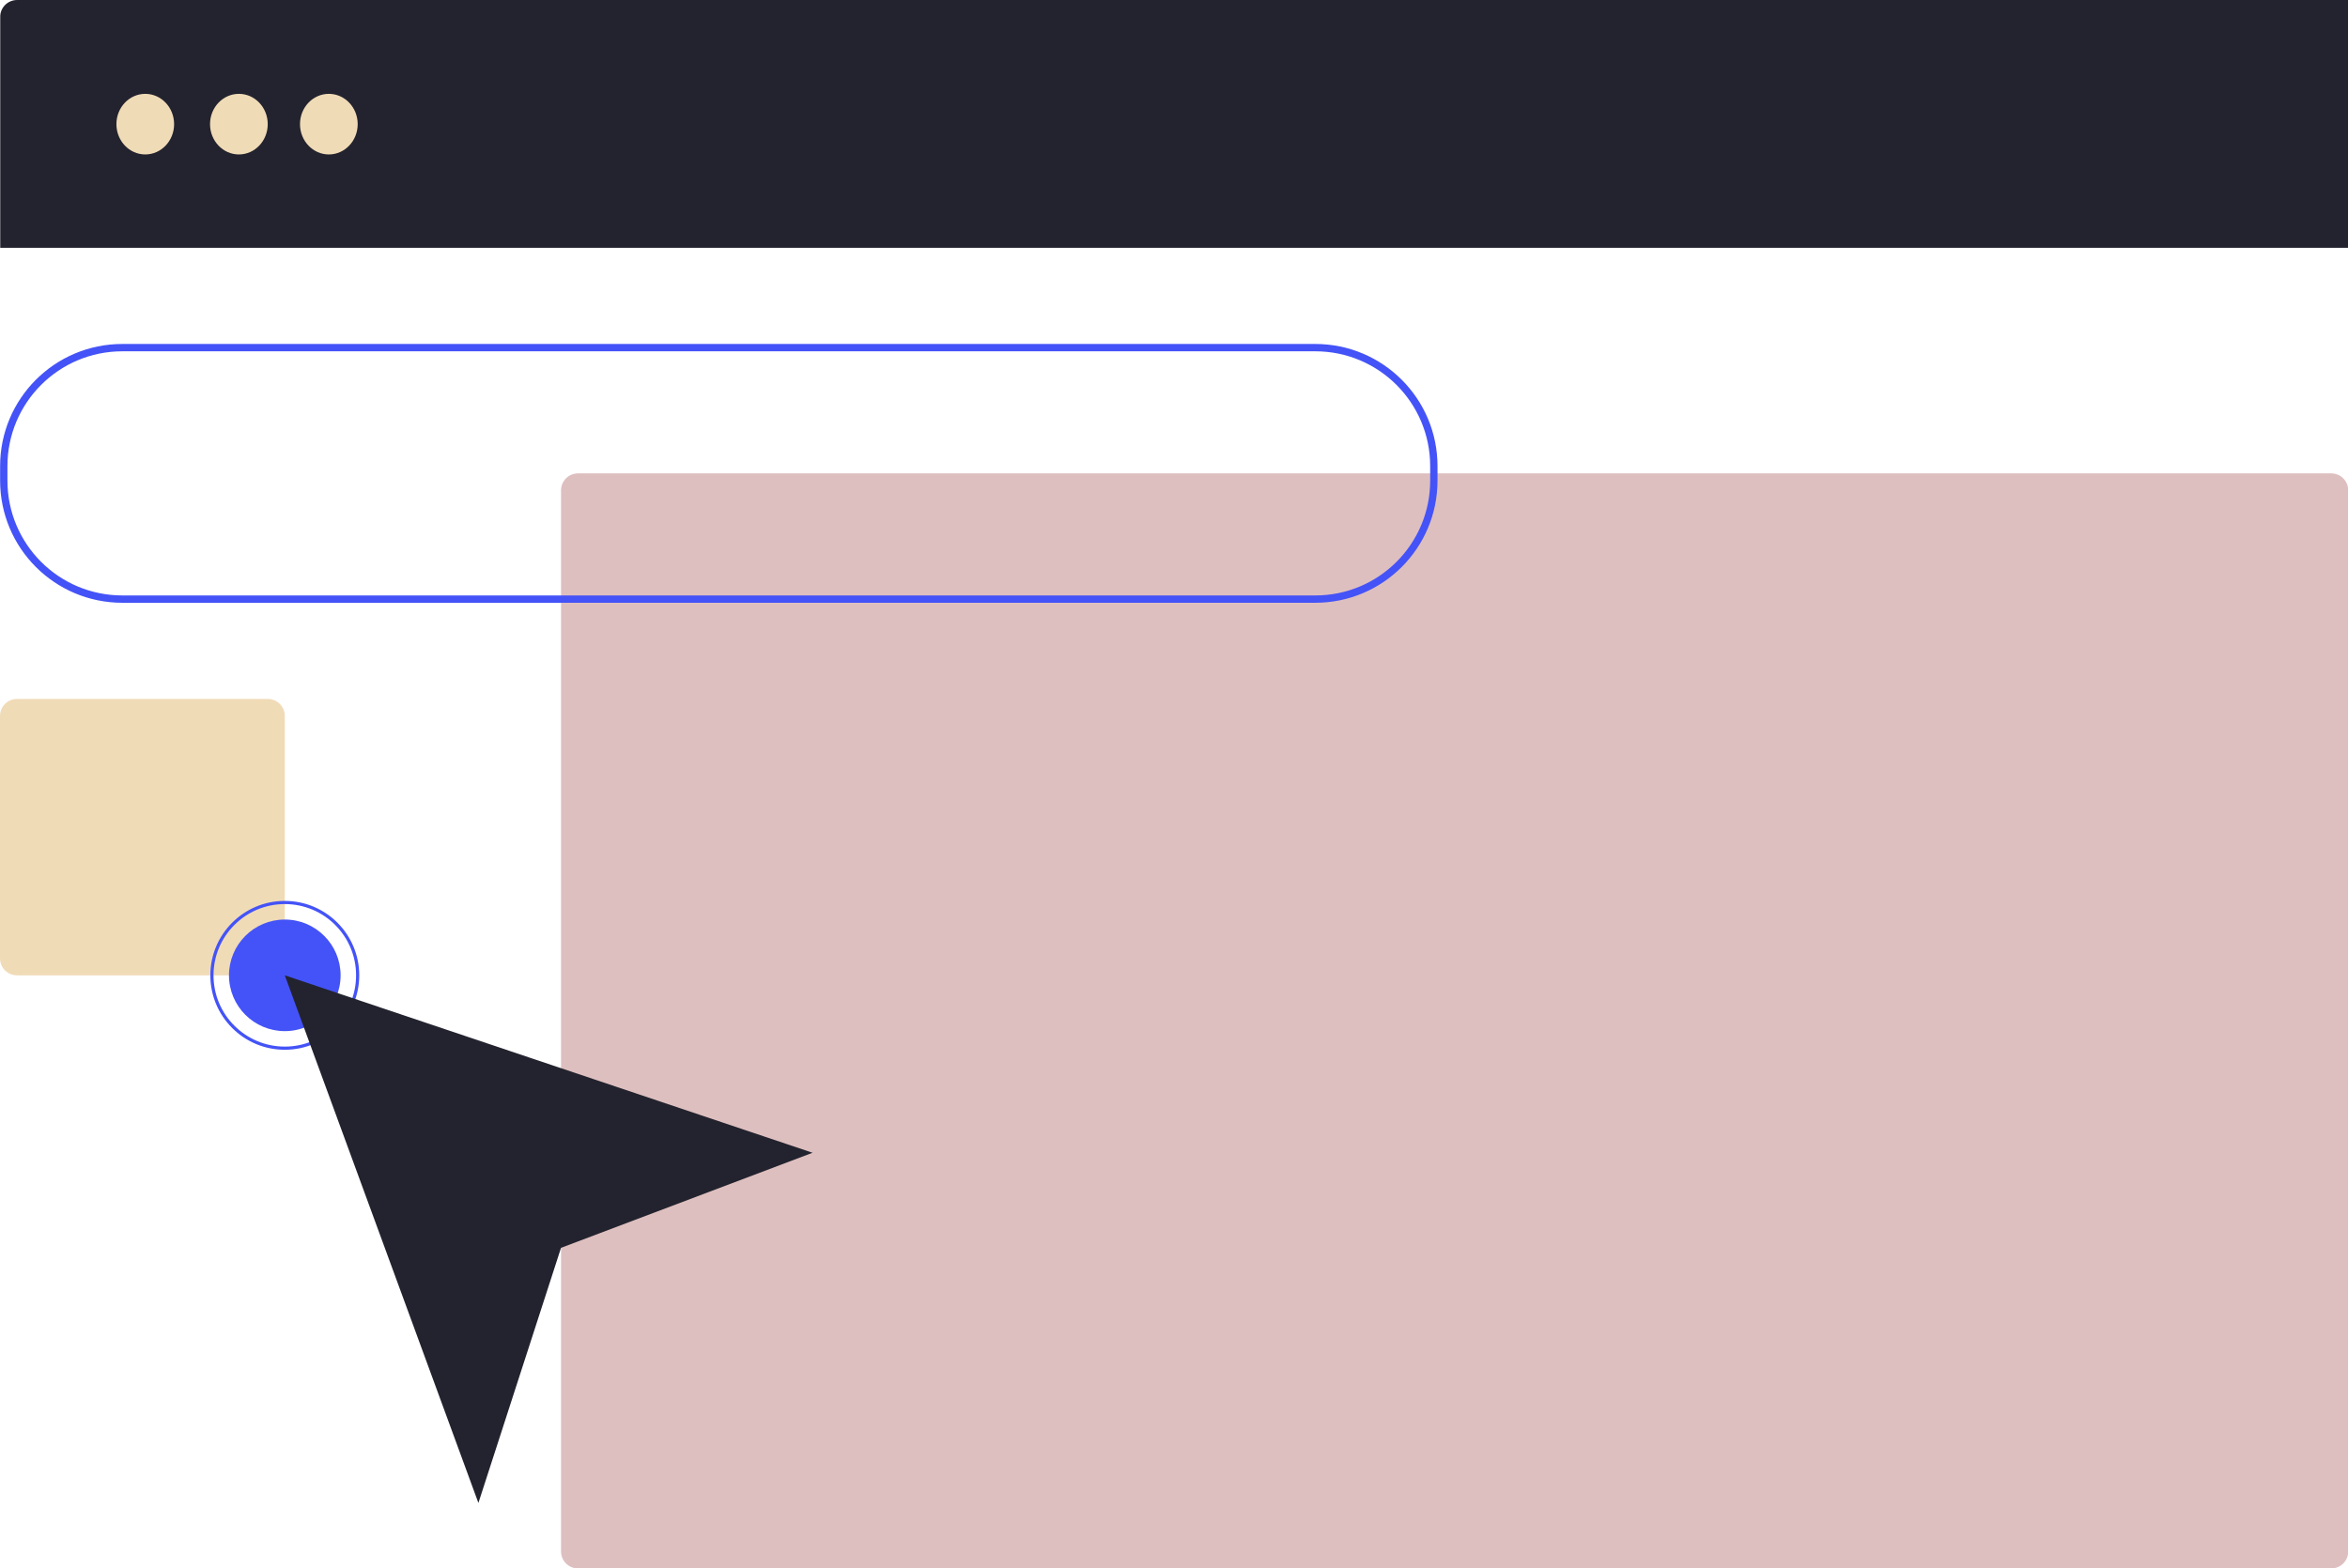 <?xml version="1.0" encoding="UTF-8"?>
<svg xmlns="http://www.w3.org/2000/svg" xmlns:xlink="http://www.w3.org/1999/xlink" id="e82BkM4uXQh1" viewBox="0 0 960.5 641.8" shape-rendering="geometricPrecision" text-rendering="geometricPrecision">
  <style>
#e82BkM4uXQh12_ts {animation: e82BkM4uXQh12_ts__ts 3200ms linear infinite normal forwards}@keyframes e82BkM4uXQh12_ts__ts { 0% {transform: translate(116.5px,399.1px) scale(0.432,0.432)} 15.625% {transform: translate(116.5px,399.1px) scale(1,1)} 31.25% {transform: translate(116.5px,399.1px) scale(0.432,0.432)} 34.375% {transform: translate(116.5px,399.1px) scale(0.432,0.432)} 50% {transform: translate(116.5px,399.1px) scale(1,1)} 65.625% {transform: translate(116.5px,399.1px) scale(0.432,0.432)} 68.75% {transform: translate(116.5px,399.1px) scale(0.432,0.432)} 84.375% {transform: translate(116.5px,399.1px) scale(1,1)} 100% {transform: translate(116.5px,399.1px) scale(0.432,0.432)}} #e82BkM4uXQh12 {animation: e82BkM4uXQh12_c_o 3200ms linear infinite normal forwards}@keyframes e82BkM4uXQh12_c_o { 0% {opacity: 1} 15.625% {opacity: 0} 31.25% {opacity: 0} 34.375% {opacity: 1} 50% {opacity: 0} 65.625% {opacity: 0} 68.75% {opacity: 1} 84.375% {opacity: 0} 100% {opacity: 0}} #e82BkM4uXQh13_ts {animation: e82BkM4uXQh13_ts__ts 3200ms linear infinite normal forwards}@keyframes e82BkM4uXQh13_ts__ts { 0% {transform: translate(116.5px,399.1px) scale(0.761,0.761)} 6.25% {transform: translate(116.5px,399.1px) scale(0.994,0.994)} 31.25% {transform: translate(116.5px,399.1px) scale(0.994,0.994)} 34.375% {transform: translate(116.5px,399.1px) scale(0.761,0.761)} 40.625% {transform: translate(116.5px,399.1px) scale(0.994,0.994)} 65.625% {transform: translate(116.5px,399.1px) scale(0.994,0.994)} 68.75% {transform: translate(116.5px,399.1px) scale(0.761,0.761)} 75% {transform: translate(116.5px,399.1px) scale(0.994,0.994)} 100% {transform: translate(116.5px,399.1px) scale(0.994,0.994)}}
</style>
  <path d="M7,0h953.6v0v101.4v0h-960.5v0-94.4C0,3.1,3.2,0,7,0Z" fill="#22232e"></path>
  <g transform="translate(-652.979-10004.5)">
    <ellipse rx="11.8" ry="12.4" transform="translate(712.4 10055.3)" fill="#f0dbb7"></ellipse>
    <ellipse rx="11.8" ry="12.4" transform="translate(750.7 10055.3)" fill="#f0dbb7"></ellipse>
    <ellipse rx="11.8" ry="12.4" transform="translate(787.5 10055.3)" fill="#f0dbb7"></ellipse>
  </g>
  <path d="M236.5,193.7h717.1c3.9,0,7,3.1,7,7v434.1c0,3.9-3.1,7-7,7h-717.1c-3.9,0-7-3.1-7-7v-434.1c0-3.9,3.1-7,7-7Z" fill="#debfbf"></path>
  <g transform="translate(-700.556-9902.15)">
    <path d="M750.6,10042.9h488c27.6,0,50,22.4,50,50v5.9c0,27.6-22.4,50-50,50h-488c-27.6,0-50-22.4-50-50v-5.9c0-27.6,22.4-50,50-50Z" fill="none"></path>
    <path d="M750.6,10044.4h488c26.8,0,48.5,21.7,48.5,48.5v5.9c0,26.8-21.7,48.5-48.5,48.5h-488c-26.8,0-48.5-21.7-48.5-48.5v-5.9c0-26.8,21.7-48.5,48.5-48.5Z" fill="none" stroke="#4453f7" stroke-width="3"></path>
  </g>
  <path d="M7,286h102.5c3.9,0,7,3.1,7,7v99.1c0,3.9-3.1,7-7,7h-102.5c-3.9,0-7-3.1-7-7L0,293c0-3.9,3.1-7,7-7Z" fill="#f0dbb7"></path>
  <g id="e82BkM4uXQh12_ts" transform="translate(116.5,399.1) scale(0.432,0.432)">
    <circle id="e82BkM4uXQh12" r="69" transform="translate(0,-0)" fill="none" stroke="#4453f7" stroke-width="3"></circle>
  </g>
  <g id="e82BkM4uXQh13_ts" transform="translate(116.5,399.1) scale(0.761,0.761)">
    <circle r="30" transform="translate(0,-0)" fill="#4453f7"></circle>
  </g>
  <path d="M116.5,399.1L195.7,615l33.8-104.4l102.9-38.9-215.9-72.6Z" fill="#22232e"></path>
</svg>
